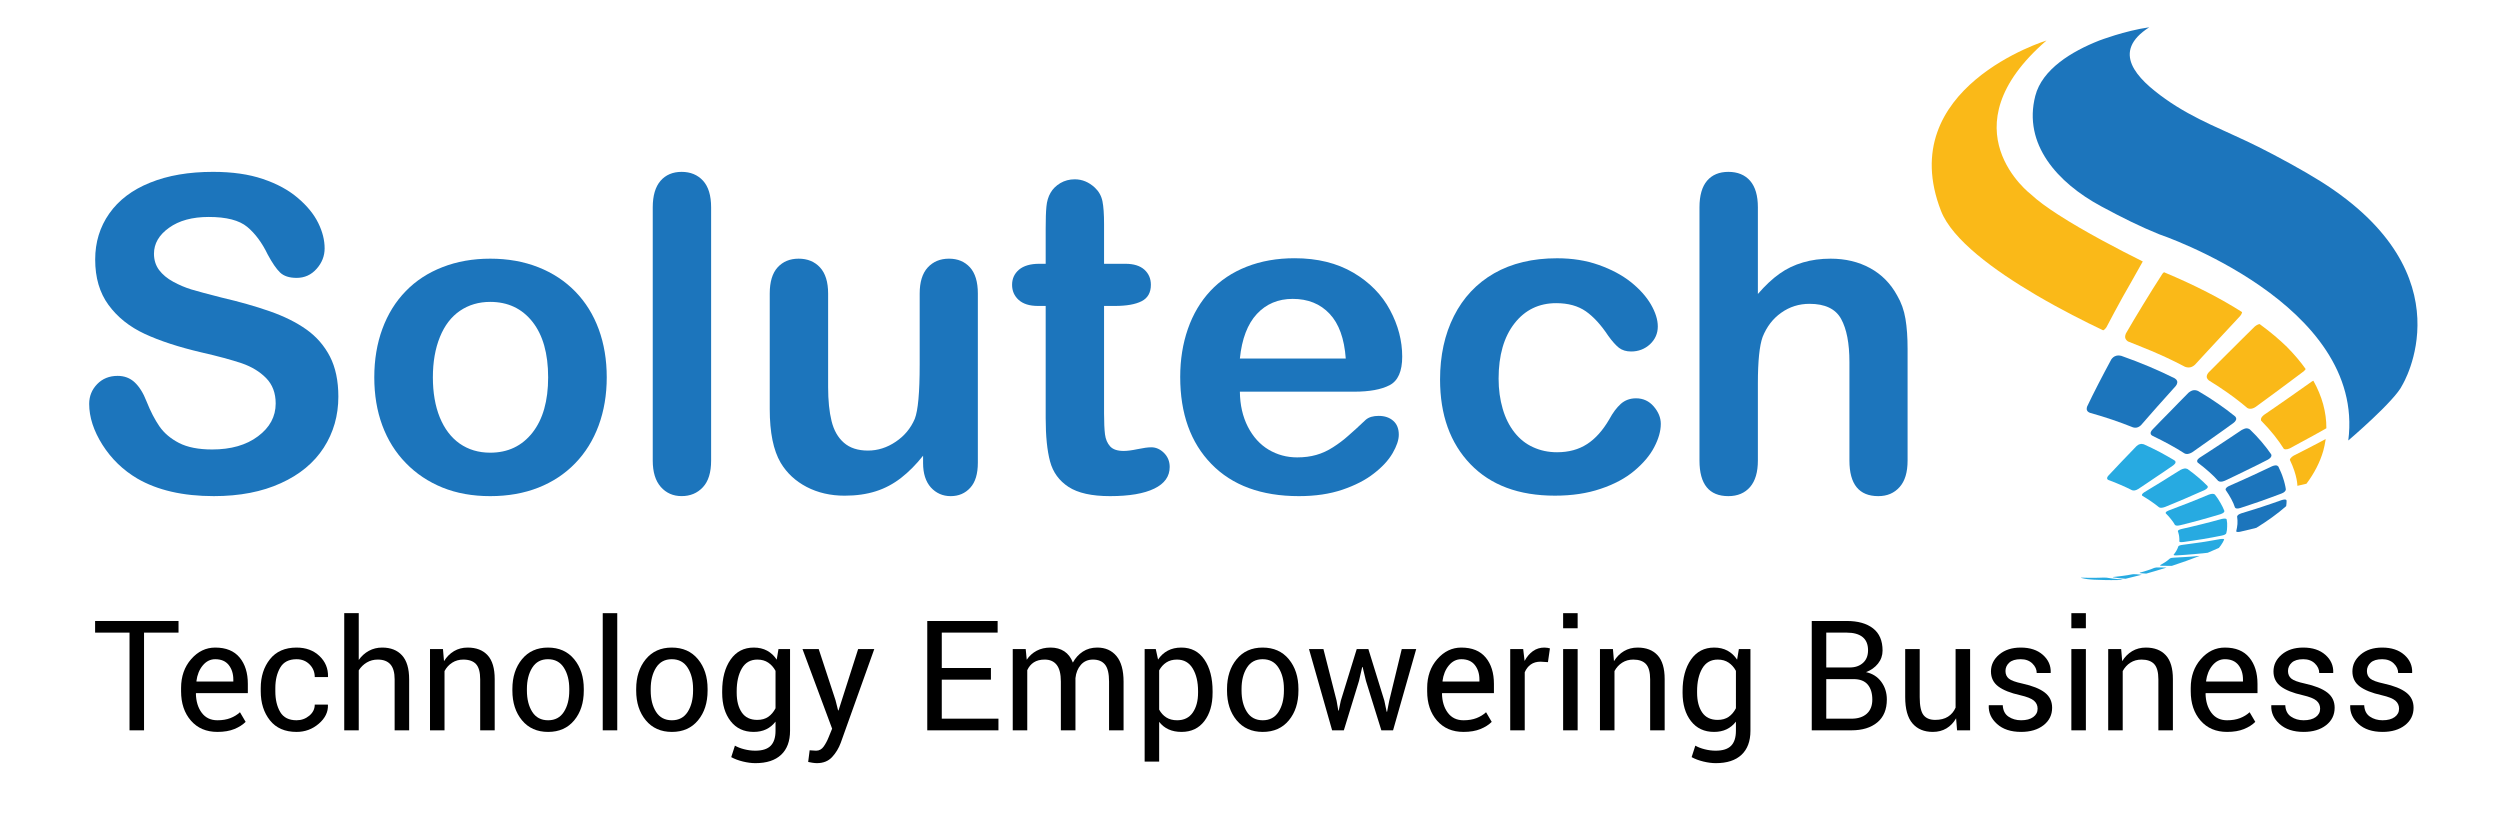 <?xml version="1.0" encoding="utf-8"?>
<!-- Generator: Adobe Illustrator 16.0.0, SVG Export Plug-In . SVG Version: 6.00 Build 0)  -->
<!DOCTYPE svg PUBLIC "-//W3C//DTD SVG 1.1//EN" "http://www.w3.org/Graphics/SVG/1.1/DTD/svg11.dtd">
<svg version="1.1" id="Layer_1" xmlns="http://www.w3.org/2000/svg" xmlns:xlink="http://www.w3.org/1999/xlink" x="0px" y="0px"
	 width="1024px" height="338.889px" viewBox="0 0 1024 338.889" enable-background="new 0 0 1024 338.889" xml:space="preserve">
<path fill="#1C75BC" d="M935.167,195.863c-0.236-0.81-0.53-1.579-0.866-2.362c-0.31-0.783-0.671-1.58-1.077-2.39l-0.434-0.352
	c-0.166-0.083-0.364-0.14-0.587-0.14c-0.209,0-0.447,0.015-0.727,0.099c-0.253,0.041-0.56,0.14-0.896,0.294
	c-1.468,0.699-2.964,1.411-4.46,2.098c-1.495,0.697-2.964,1.396-4.432,2.068c-1.453,0.671-2.907,1.328-4.363,1.971
	c-1.467,0.643-2.907,1.301-4.333,1.917c-0.253,0.124-0.477,0.266-0.685,0.391l-0.434,0.391l-0.237,0.378l-0.028,0.391l0.014,0.029
	l0.028,0.028v0.042l0.028,0.042c0.419,0.601,0.837,1.217,1.188,1.804c0.377,0.601,0.739,1.215,1.049,1.815
	c0.307,0.575,0.587,1.176,0.866,1.764c0.251,0.601,0.476,1.188,0.67,1.761l0.308,0.266l0.446,0.127c0.184,0.013,0.38,0,0.617-0.028
	c0.224-0.029,0.476-0.099,0.798-0.182c1.396-0.448,2.78-0.908,4.18-1.385c1.412-0.476,2.824-0.964,4.237-1.44
	c1.383-0.489,2.808-1.007,4.208-1.524c1.425-0.502,2.837-1.034,4.249-1.578c0.28-0.099,0.546-0.253,0.783-0.364
	c0.21-0.141,0.405-0.28,0.559-0.434l0.336-0.461l0.111-0.476c-0.111-0.755-0.252-1.511-0.447-2.25
	C935.672,197.386,935.419,196.631,935.167,195.863"/>
<path fill="#1C75BC" d="M909.399,181.979c-1.438,0.952-2.866,1.889-4.263,2.799c-1.399,0.921-2.797,1.815-4.167,2.696l-0.518,0.435
	l-0.335,0.391l-0.169,0.421l0.028,0.349l0.042,0.111l0.057,0.125l0.083,0.112l0.084,0.099c0.839,0.614,1.636,1.229,2.377,1.859
	c0.756,0.63,1.482,1.244,2.194,1.873c0.687,0.615,1.329,1.245,2.001,1.859c0.587,0.615,1.2,1.23,1.76,1.872l0.505,0.253
	c0.194,0.043,0.405,0.07,0.616,0.07c0.223,0,0.46-0.042,0.726-0.099c0.278-0.068,0.56-0.152,0.866-0.292
	c1.453-0.672,2.854-1.371,4.32-2.056c1.469-0.67,2.909-1.386,4.377-2.126c1.467-0.698,2.964-1.454,4.446-2.18
	c1.48-0.754,2.991-1.511,4.5-2.279c0.252-0.14,0.476-0.295,0.645-0.434l0.474-0.46l0.252-0.421l0.086-0.461l-0.028-0.099
	l-0.028-0.112l-0.029-0.111l-0.028-0.097c-0.585-0.826-1.173-1.665-1.816-2.491c-0.644-0.837-1.342-1.69-2.041-2.528
	c-0.728-0.868-1.511-1.734-2.293-2.574c-0.838-0.866-1.679-1.719-2.572-2.585c-0.209-0.154-0.447-0.266-0.699-0.349
	c-0.253-0.085-0.503-0.114-0.783-0.1c-0.279,0.015-0.559,0.1-0.866,0.209c-0.307,0.099-0.63,0.252-0.98,0.447
	c-1.479,0.993-2.99,2-4.473,2.993C912.294,180.065,910.841,181.042,909.399,181.979"/>
<path fill="#1C75BC" d="M884.976,172.514c-1.188,1.202-2.349,2.406-3.495,3.608l-0.321,0.476l-0.21,0.418l-0.057,0.42l0.057,0.351
	l0.112,0.195l0.14,0.182l0.196,0.167l0.223,0.153c1.23,0.588,2.405,1.175,3.579,1.776c1.174,0.588,2.265,1.188,3.384,1.79
	c1.09,0.601,2.152,1.202,3.188,1.804c1.035,0.615,2.014,1.23,2.963,1.832c0.239,0.14,0.477,0.209,0.728,0.236
	c0.237,0.041,0.503,0.041,0.755,0c0.252-0.027,0.518-0.111,0.812-0.224c0.251-0.097,0.53-0.251,0.84-0.405
	c1.342-0.979,2.711-1.901,4.081-2.88c1.385-0.978,2.796-1.958,4.194-2.964c1.426-1.008,2.852-2.014,4.32-3.062
	c1.44-1.049,2.937-2.097,4.432-3.202l0.488-0.447l0.352-0.489l0.195-0.447l0.013-0.434l-0.068-0.209l-0.085-0.196l-0.138-0.225
	l-0.169-0.195c-1.09-0.866-2.208-1.761-3.355-2.613c-1.203-0.882-2.432-1.763-3.664-2.616c-1.285-0.88-2.572-1.748-3.928-2.613
	c-1.384-0.867-2.782-1.72-4.236-2.573c-0.336-0.141-0.671-0.252-1.007-0.293c-0.307-0.042-0.657-0.042-0.951,0.013
	c-0.336,0.072-0.643,0.169-0.979,0.363c-0.307,0.156-0.629,0.38-0.951,0.645c-1.326,1.343-2.655,2.698-3.969,4.026
	c-1.288,1.314-2.546,2.615-3.803,3.901C887.408,170.042,886.177,171.27,884.976,172.514"/>
<path fill="#1C75BC" d="M869.54,173.452c1.398,0.532,2.768,1.048,4.141,1.594c0.319,0.099,0.613,0.126,0.894,0.141
	c0.308,0.014,0.558-0.029,0.839-0.111c0.266-0.071,0.53-0.183,0.796-0.352c0.265-0.153,0.518-0.349,0.784-0.614
	c1.09-1.229,2.167-2.488,3.298-3.775c1.134-1.301,2.307-2.601,3.454-3.928c1.202-1.357,2.432-2.712,3.663-4.083
	c1.231-1.398,2.503-2.81,3.788-4.236c0.127-0.195,0.239-0.362,0.351-0.531l0.182-0.504l0.098-0.477l-0.056-0.432l-0.14-0.307
	l-0.195-0.322l-0.31-0.266l-0.363-0.294c-1.649-0.812-3.327-1.62-5.062-2.419c-1.761-0.811-3.537-1.594-5.354-2.363
	c-1.83-0.78-3.705-1.524-5.606-2.263c-1.929-0.728-3.872-1.469-5.844-2.153c-0.461-0.112-0.881-0.155-1.259-0.155
	c-0.405,0-0.754,0.072-1.09,0.21c-0.351,0.112-0.671,0.293-0.964,0.532c-0.267,0.224-0.56,0.531-0.799,0.88
	c-0.95,1.734-1.873,3.453-2.752,5.145c-0.882,1.664-1.748,3.301-2.56,4.909c-0.84,1.592-1.607,3.173-2.393,4.724
	c-0.738,1.524-1.495,3.035-2.194,4.517l-0.125,0.489l-0.042,0.406l0.026,0.405l0.141,0.349l0.169,0.279l0.278,0.253l0.338,0.225
	l0.418,0.18c1.553,0.435,3.104,0.895,4.627,1.357c1.524,0.476,3.021,0.949,4.489,1.454
	C866.689,172.417,868.114,172.934,869.54,173.452"/>
<path fill="#1C75BC" d="M936.593,205.063l-0.168-0.321l-0.376-0.142c-0.154-0.013-0.351-0.013-0.56,0.029
	c-0.239,0.013-0.518,0.098-0.799,0.169c-1.383,0.501-2.767,0.978-4.166,1.454c-1.37,0.488-2.738,0.936-4.137,1.396
	c-1.4,0.447-2.783,0.894-4.168,1.328c-1.369,0.434-2.753,0.84-4.137,1.272c-0.281,0.099-0.518,0.182-0.729,0.294l-0.559,0.322
	l-0.32,0.349l-0.154,0.336c0.069,0.545,0.139,1.076,0.154,1.594c0.013,0.518,0,1.021-0.016,1.511
	c-0.042,0.515-0.111,1.02-0.195,1.495c-0.083,0.489-0.167,0.95-0.294,1.396v0.029v0.028v0.014l0.127,0.194l0.32,0.085h0.489
	c0.169,0,0.393-0.043,0.629-0.085c1.288-0.307,2.588-0.585,3.873-0.907c0.952-0.225,1.875-0.477,2.824-0.713
	c4.502-2.797,8.64-5.746,12.164-8.85c0-0.1,0.027-0.182,0.057-0.266C936.537,206.432,936.593,205.748,936.593,205.063"/>
<path fill="#27AAE1" d="M893.029,215.129c1.384-0.336,2.739-0.685,4.109-1.035c1.342-0.363,2.713-0.74,4.084-1.091
	c1.368-0.377,2.738-0.754,4.108-1.159c1.399-0.42,2.768-0.825,4.141-1.217c0.292-0.112,0.544-0.209,0.754-0.309l0.503-0.307
	l0.309-0.363l0.083-0.349c-0.224-0.547-0.476-1.092-0.728-1.651c-0.278-0.56-0.56-1.118-0.895-1.665
	c-0.322-0.558-0.656-1.132-1.035-1.703c-0.39-0.56-0.782-1.119-1.23-1.706l-0.418-0.225l-0.56-0.085
	c-0.224,0.016-0.434,0.043-0.699,0.085c-0.25,0.056-0.546,0.154-0.839,0.252c-1.398,0.574-2.797,1.146-4.166,1.72
	c-1.384,0.544-2.74,1.104-4.111,1.649c-1.371,0.532-2.713,1.048-4.081,1.565c-1.344,0.505-2.671,1.006-3.986,1.523
	c-0.265,0.1-0.476,0.211-0.655,0.31l-0.435,0.279l-0.208,0.294l0.013,0.265v0.015l0.013,0.015v0.027
	c0.422,0.406,0.797,0.797,1.147,1.202c0.336,0.391,0.699,0.796,1.007,1.202c0.322,0.393,0.613,0.796,0.881,1.175
	c0.266,0.418,0.518,0.812,0.755,1.217l0.32,0.139l0.449,0.112c0.167,0,0.362-0.015,0.614-0.042
	C892.483,215.255,892.749,215.169,893.029,215.129"/>
<path fill="#27AAE1" d="M894.79,204.322c1.355-0.588,2.713-1.188,4.081-1.789c1.386-0.601,2.742-1.203,4.141-1.817
	c0.236-0.125,0.447-0.266,0.643-0.378l0.393-0.363l0.25-0.364v-0.336l-0.026-0.042l-0.029-0.057l-0.027-0.055l-0.029-0.055
	c-0.56-0.575-1.147-1.147-1.761-1.735c-0.644-0.574-1.285-1.159-1.956-1.734c-0.673-0.572-1.386-1.159-2.127-1.747
	c-0.754-0.558-1.509-1.16-2.32-1.732c-0.195-0.084-0.393-0.153-0.616-0.196c-0.224-0.057-0.447-0.057-0.699-0.015
	c-0.224,0.029-0.474,0.1-0.754,0.196c-0.251,0.069-0.531,0.21-0.824,0.363c-1.301,0.826-2.588,1.636-3.873,2.406
	c-1.259,0.824-2.518,1.594-3.762,2.361c-1.242,0.77-2.459,1.511-3.677,2.238c-1.201,0.727-2.403,1.468-3.565,2.18l-0.461,0.364
	l-0.335,0.335l-0.112,0.309l0.027,0.265l0.027,0.044l0.058,0.055l0.055,0.055l0.057,0.041c0.643,0.393,1.285,0.785,1.901,1.163
	c0.588,0.405,1.189,0.768,1.762,1.173c0.559,0.393,1.104,0.783,1.636,1.175c0.545,0.391,1.021,0.77,1.523,1.189l0.435,0.138
	l0.56,0.029c0.182-0.029,0.405-0.042,0.657-0.112c0.25-0.055,0.502-0.125,0.782-0.237c1.313-0.531,2.643-1.063,3.956-1.636
	C892.106,205.454,893.448,204.894,894.79,204.322"/>
<path fill="#27AAE1" d="M882.794,195.612c1.203-0.812,2.434-1.623,3.664-2.46c1.259-0.84,2.488-1.706,3.747-2.574l0.447-0.419
	l0.32-0.377l0.128-0.377l-0.042-0.352l-0.044-0.097l-0.083-0.14l-0.112-0.084l-0.111-0.127c-0.937-0.572-1.874-1.132-2.88-1.69
	c-0.978-0.56-2.013-1.134-3.048-1.691c-1.063-0.546-2.125-1.105-3.245-1.638c-1.118-0.53-2.263-1.09-3.439-1.607
	c-0.265-0.083-0.53-0.125-0.782-0.14c-0.252-0.013-0.517,0.015-0.768,0.085c-0.267,0.055-0.504,0.169-0.77,0.308
	c-0.224,0.14-0.476,0.321-0.728,0.559c-1.035,1.077-2.07,2.14-3.062,3.202c-1.021,1.048-2,2.083-2.965,3.076
	c-0.937,1.02-1.872,2.013-2.81,2.979c-0.895,0.948-1.788,1.916-2.671,2.837l-0.293,0.405l-0.141,0.336l-0.042,0.335l0.1,0.253
	l0.055,0.125l0.112,0.086l0.127,0.082l0.124,0.1c0.868,0.334,1.734,0.655,2.601,0.991c0.839,0.351,1.665,0.699,2.461,1.035
	c0.824,0.363,1.623,0.712,2.405,1.075c0.754,0.365,1.524,0.714,2.266,1.106l0.53,0.096l0.588-0.028
	c0.224-0.055,0.432-0.124,0.67-0.208c0.238-0.1,0.475-0.239,0.727-0.377c1.118-0.741,2.265-1.512,3.441-2.294
	C880.417,197.233,881.62,196.45,882.794,195.612"/>
<path fill="#27AAE1" d="M869.54,237.343c-0.167,0-0.349,0-0.503-0.013c-0.628-0.042-1.286-0.097-1.901-0.153
	c-0.644-0.041-1.258-0.125-1.901-0.21c-0.615-0.084-1.26-0.18-1.874-0.279l-0.447-0.069l-0.446-0.015l-0.448-0.027h-0.476
	c-0.699,0.027-1.397,0.055-2.125,0.069c-0.699,0.014-1.426,0.027-2.152,0.027c-0.714,0-1.426,0-2.154-0.014
	c-0.726-0.014-1.467-0.028-2.195-0.056h-0.236h-0.141l-0.097,0.015l-0.099,0.013l0.153,0.099c0.406,0.099,0.824,0.167,1.245,0.28
	c0.433,0.068,0.867,0.151,1.286,0.209c0.434,0.041,0.868,0.111,1.315,0.124c0.447,0.058,0.88,0.086,1.327,0.1
	c0.405,0.015,0.812,0.027,1.243,0.042c0.42,0.015,0.868,0.027,1.315,0.042c0.461,0.027,0.895,0.027,1.313,0.041
	c0.434,0,0.84,0.028,1.23,0.028c0.671,0.014,1.342,0.014,1.986,0.014c0.656,0,1.313-0.014,1.971-0.014
	c0.644-0.028,1.301-0.028,1.943-0.042"/>
<path fill="#27AAE1" d="M874.602,235.206l-0.503-0.015l-0.476,0.015l-0.405,0.057c-0.572,0.14-1.16,0.225-1.747,0.321
	c-0.602,0.111-1.202,0.194-1.832,0.265c-0.616,0.099-1.229,0.169-1.873,0.237c-0.645,0.085-1.3,0.141-1.972,0.226h-0.14
	l-0.111,0.028l-0.058,0.014l-0.069,0.042l0.069,0.04l0.042,0.015l0.099,0.027l0.168,0.029c0.643,0.112,1.327,0.208,1.999,0.294
	c0.657,0.069,1.328,0.138,2.027,0.194c0.279,0.016,0.56,0.042,0.866,0.058c2.208-0.518,4.418-1.076,6.585-1.638
	c-0.712-0.055-1.411-0.125-2.14-0.196L874.602,235.206z"/>
<path fill="#27AAE1" d="M884.305,232.423h-0.643l-0.531,0.027l-0.447,0.098l-0.379,0.086c-0.406,0.182-0.88,0.349-1.3,0.53
	c-0.461,0.169-0.95,0.321-1.426,0.476c-0.476,0.167-0.951,0.307-1.467,0.461c-0.491,0.126-1.022,0.28-1.524,0.418l-0.197,0.128
	l0.07,0.054l0.127,0.042l0.195,0.029l0.278,0.043c0.671,0.042,1.343,0.084,2.042,0.139c2.824-0.768,5.552-1.62,8.277-2.474
	c-0.028,0-0.028-0.015-0.057-0.015C886.317,232.451,885.311,232.451,884.305,232.423"/>
<path fill="#27AAE1" d="M894.258,228.202c-1.173,0.056-2.346,0.139-3.522,0.195c-0.238,0.014-0.476,0.029-0.67,0.057l-0.56,0.055
	l-0.419,0.112l-0.322,0.167c-0.266,0.238-0.572,0.476-0.854,0.714c-0.307,0.224-0.643,0.448-0.951,0.685
	c-0.336,0.224-0.685,0.435-1.062,0.658c-0.335,0.208-0.699,0.404-1.092,0.628l-0.055,0.015v0.041l-0.029,0.029l0.029,0.029
	l0.083,0.054l0.169,0.042l0.307,0.057l0.405,0.013c1.049,0.017,2.112,0.029,3.147,0.029c0.25,0,0.503-0.013,0.755-0.013
	c3.942-1.288,7.744-2.643,11.38-4.07c-1.077,0.099-2.169,0.195-3.271,0.28C896.579,228.061,895.42,228.145,894.258,228.202"/>
<path fill="#27AAE1" d="M910.393,222.245c0.197-0.376,0.421-0.797,0.615-1.202v-0.013V221v-0.013l-0.027-0.042l-0.099-0.14
	l-0.321-0.07h-0.434c-0.182,0.028-0.391,0.028-0.629,0.056c-1.26,0.238-2.518,0.475-3.831,0.672
	c-1.259,0.209-2.53,0.433-3.815,0.629c-1.288,0.18-2.56,0.362-3.847,0.531c-1.284,0.182-2.544,0.349-3.857,0.518
	c-0.279,0.013-0.518,0.055-0.714,0.111l-0.573,0.141l-0.363,0.166l-0.236,0.196c-0.1,0.309-0.239,0.601-0.349,0.894
	c-0.128,0.31-0.281,0.602-0.448,0.896c-0.169,0.28-0.338,0.56-0.532,0.839c-0.196,0.279-0.393,0.56-0.616,0.839v0.015v0.013v0.029
	v0.028l0.127,0.097l0.266,0.057l0.393,0.027h0.543c1.204-0.055,2.377-0.152,3.581-0.238c1.187-0.083,2.375-0.182,3.563-0.293
	c1.175-0.099,2.351-0.225,3.524-0.322c0.67-0.067,1.328-0.167,1.971-0.224c1.553-0.655,3.076-1.313,4.572-1.984
	c0.278-0.35,0.53-0.685,0.796-1.033C909.918,223.029,910.155,222.636,910.393,222.245"/>
<path fill="#27AAE1" d="M912.239,214.249c-0.029-0.488-0.099-0.993-0.198-1.511l-0.224-0.224l-0.405-0.111
	c-0.18,0-0.375,0-0.599,0.028c-0.224,0.013-0.49,0.055-0.785,0.125c-1.368,0.393-2.726,0.741-4.08,1.105
	c-1.371,0.349-2.742,0.712-4.097,1.048c-1.357,0.351-2.729,0.685-4.083,0.993c-1.342,0.32-2.7,0.614-4.068,0.937
	c-0.267,0.056-0.504,0.141-0.728,0.195l-0.505,0.238l-0.333,0.225l-0.085,0.249c0.111,0.38,0.266,0.741,0.321,1.119
	c0.097,0.364,0.183,0.699,0.211,1.076c0.055,0.364,0.084,0.7,0.084,1.035c0,0.336,0,0.671,0,0.994v0.025l-0.029,0.016v0.013
	l0.182,0.141l0.35,0.083h0.517c0.211,0,0.421-0.027,0.687-0.055c1.314-0.169,2.643-0.377,3.915-0.572
	c1.328-0.182,2.601-0.392,3.914-0.603c1.313-0.209,2.601-0.447,3.9-0.685c1.286-0.236,2.586-0.504,3.873-0.756
	c0.266-0.068,0.531-0.11,0.741-0.181l0.546-0.21l0.419-0.28l0.195-0.266c0.125-0.447,0.21-0.896,0.28-1.327
	c0.055-0.476,0.084-0.936,0.084-1.412C912.266,215.199,912.266,214.751,912.239,214.249"/>
<path fill-rule="evenodd" clip-rule="evenodd" fill="#1C75BC" d="M880.333,11.173c-15.756,10.067-5.34,20.902,6.627,29.375
	c12.234,8.654,24.468,12.819,38.142,19.643c7.563,3.776,18.341,9.633,25.389,14.064c61.097,38.364,33.484,83.495,33.484,83.495
	c-2.907,6.334-22.118,22.677-22.118,22.677c7.229-56.063-77.44-84.46-77.44-84.46c-7.844-3.173-15.154-6.809-23.838-11.491
	c-17.868-9.648-32.002-25.404-26.928-45.188c2.811-10.946,14.962-18.259,26.216-22.691
	C859.866,16.599,870.269,12.601,880.333,11.173"/>
<path fill="#FAB918" d="M842.95,87.874c-4.476-2.894-8.361-5.704-10.991-8.192c0,0-35.65-26.829,6.291-63.096
	c0,0-62.886,19.308-43.2,69.834c4.613,11.828,21.893,24.398,38.84,34.364c10.262,6.028,20.41,11.13,27.569,14.514
	c0.169-0.085,0.336-0.154,0.476-0.281c0.308-0.279,0.602-0.601,0.866-0.991c1.008-1.987,2.083-4,3.189-6.013
	c1.09-2.07,2.236-4.153,3.41-6.263c1.203-2.153,2.434-4.335,3.705-6.517c0.908-1.608,2.979-5.298,4.572-8.136
	C868.409,102.485,853.881,94.948,842.95,87.874"/>
<path fill="#FAB918" d="M952.504,180.47c0.028-0.224,0.042-0.434,0.083-0.629c-1.271,0.684-2.572,1.355-3.831,2.025
	c-1.565,0.825-3.131,1.623-4.669,2.421c-1.538,0.81-3.076,1.58-4.613,2.348c-0.252,0.155-0.504,0.322-0.687,0.475l-0.502,0.492
	l-0.293,0.474l-0.058,0.294c3.134,6.502,3.076,10.626,3.076,10.626l3.719-0.866c3.189-4.266,5.522-8.768,6.88-13.451
	c0-0.057,0.028-0.099,0.028-0.14C952.028,183.183,952.279,181.827,952.504,180.47"/>
<path fill="#FAB918" d="M936.215,184.049c0.21,0,0.463-0.016,0.77-0.083c0.279-0.084,0.602-0.198,0.924-0.323
	c1.537-0.837,3.103-1.677,4.641-2.53c1.594-0.839,3.175-1.705,4.754-2.571c1.58-0.883,3.188-1.776,4.782-2.671
	c0.236-0.167,0.53-0.308,0.796-0.462c0.028-6.612-1.776-13.128-5.327-19.46c-0.194,0.083-0.376,0.138-0.559,0.265
	c-1.719,1.215-3.396,2.432-5.118,3.607c-1.649,1.174-3.285,2.349-4.947,3.48c-1.622,1.146-3.272,2.265-4.865,3.384
	c-1.623,1.118-3.218,2.194-4.783,3.284c-0.224,0.169-0.405,0.351-0.572,0.532l-0.379,0.477l-0.209,0.488l-0.027,0.474v0.183
	l0.069,0.183c4.109,4.153,7.103,8.04,9.256,11.492l0.167,0.112C935.755,183.993,935.949,184.049,936.215,184.049"/>
<path fill="#FAB918" d="M921.927,167.425c0.293-0.026,0.616-0.083,0.937-0.208c0.309-0.113,0.645-0.28,1.006-0.518
	c1.566-1.146,3.16-2.307,4.755-3.482c1.623-1.188,3.243-2.39,4.879-3.594c1.651-1.229,3.313-2.474,4.992-3.719
	c1.677-1.257,3.382-2.516,5.104-3.815c0.208-0.183,0.405-0.378,0.544-0.56c0.099-0.112,0.195-0.239,0.252-0.377
	c-2.153-3.062-4.726-6.068-7.634-9.018c-3.131-3.076-6.879-6.223-11.212-9.396c-0.28,0.055-0.574,0.112-0.839,0.252
	c-0.393,0.182-0.783,0.432-1.174,0.767c-1.68,1.665-3.345,3.287-4.993,4.923c-1.607,1.607-3.229,3.201-4.795,4.78
	c-1.565,1.553-3.104,3.09-4.641,4.614c-1.498,1.511-2.992,2.991-4.447,4.46c-0.166,0.196-0.307,0.378-0.419,0.56
	c-0.099,0.196-0.182,0.349-0.252,0.53l-0.111,0.49l0.027,0.476l0.125,0.309l0.154,0.308l0.252,0.294l0.308,0.307
	c0.645,0.393,1.259,0.783,1.888,1.201c0.77,0.491,1.552,0.966,2.293,1.454c0.027,0.042,0.098,0.057,0.142,0.112
	c0.067,0.044,0.125,0.085,0.18,0.127c4.306,2.824,8.038,5.661,11.269,8.416c0.196,0.099,0.363,0.182,0.56,0.236
	C921.341,167.425,921.633,167.44,921.927,167.425"/>
<path fill="#FAB918" d="M884.136,145.001c1.903,0.822,3.747,1.69,5.537,2.557c1.791,0.866,3.552,1.748,5.256,2.656
	c0.364,0.155,0.757,0.238,1.12,0.28c0.362,0.042,0.727,0.015,1.063-0.042c0.363-0.083,0.699-0.194,1.021-0.39
	c0.349-0.183,0.672-0.435,0.991-0.743c1.428-1.538,2.882-3.117,4.336-4.711c1.495-1.594,2.99-3.216,4.53-4.879
	c1.509-1.651,3.074-3.341,4.669-5.02c1.622-1.734,3.242-3.467,4.865-5.229c0.195-0.195,0.322-0.419,0.447-0.601
	c0.125-0.224,0.195-0.406,0.279-0.602c0.057-0.153,0.085-0.307,0.111-0.447c-8.556-5.451-19.042-10.918-31.974-16.33
	c-0.211,0.182-0.435,0.335-0.614,0.574c-1.414,2.167-2.783,4.318-4.111,6.458c-1.329,2.112-2.601,4.195-3.845,6.236
	c-1.258,2.026-2.462,4.054-3.636,6.011c-1.175,1.945-2.293,3.888-3.397,5.789c-0.084,0.195-0.152,0.377-0.209,0.587
	c-0.058,0.182-0.084,0.364-0.112,0.531v0.489l0.112,0.462l0.236,0.432l0.351,0.406l0.448,0.364c2.25,0.88,4.416,1.748,6.543,2.627
	c0.026,0.029,0.084,0.042,0.141,0.07C880.278,143.322,882.234,144.133,884.136,145.001"/>
<path fill="#1C75BC" d="M125.486,134.948c-4.117-2.921-9.115-5.396-14.988-7.451c-5.865-2.055-12.423-3.901-19.657-5.592
	c-5.781-1.483-9.934-2.573-12.45-3.342c-2.496-0.77-4.985-1.818-7.445-3.16c-2.454-1.329-4.369-2.936-5.789-4.809
	c-1.384-1.875-2.089-4.098-2.089-6.668c0-4.125,2.047-7.69,6.172-10.626c4.125-2.965,9.534-4.432,16.26-4.432
	c7.235,0,12.499,1.355,15.763,4.068c3.265,2.712,6.075,6.502,8.403,11.339c1.825,3.396,3.495,5.831,5.04,7.339
	c1.552,1.482,3.81,2.21,6.801,2.21c3.25,0,5.998-1.246,8.179-3.719c2.203-2.476,3.28-5.272,3.28-8.361
	c0-3.37-0.861-6.851-2.622-10.416c-1.748-3.565-4.523-6.978-8.319-10.206c-3.795-3.258-8.563-5.859-14.317-7.789
	c-5.766-1.971-12.567-2.936-20.46-2.936c-9.878,0-18.455,1.456-25.753,4.418c-7.319,2.937-12.884,7.16-16.736,12.653
	c-3.852,5.482-5.773,11.758-5.773,18.848c0,7.409,1.803,13.602,5.459,18.593c3.649,4.993,8.592,8.949,14.813,11.843
	c6.229,2.893,13.945,5.41,23.18,7.578c6.885,1.566,12.387,3.075,16.505,4.445c4.125,1.413,7.479,3.467,10.065,6.097
	c2.608,2.671,3.909,6.138,3.909,10.4c0,5.368-2.419,9.844-7.243,13.436c-4.793,3.609-11.079,5.398-18.783,5.398
	c-5.599,0-10.122-0.895-13.582-2.67c-3.439-1.792-6.117-4.055-8.018-6.81c-1.881-2.728-3.655-6.151-5.286-10.249
	c-1.334-3.453-2.978-6.026-4.864-7.786c-1.908-1.764-4.215-2.63-6.977-2.63c-3.376,0-6.187,1.134-8.361,3.37
	c-2.188,2.266-3.277,4.964-3.277,8.097c0,5.438,1.817,11.03,5.452,16.791c3.67,5.758,8.41,10.345,14.261,13.798
	c8.235,4.781,18.685,7.199,31.353,7.199c10.583,0,19.719-1.774,27.43-5.298c7.719-3.481,13.561-8.332,17.567-14.512
	c3.998-6.194,5.998-13.185,5.998-20.944c0-6.501-1.16-11.968-3.46-16.441C132.82,141.574,129.611,137.871,125.486,134.948"/>
<path fill="#1C75BC" d="M235.657,119.442c-4.208-4.333-9.261-7.646-15.157-9.981c-5.914-2.335-12.469-3.509-19.711-3.509
	c-7.118,0-13.646,1.16-19.545,3.467c-5.9,2.293-10.928,5.565-15.065,9.857c-4.146,4.25-7.327,9.381-9.55,15.407
	c-2.216,6.013-3.321,12.64-3.321,19.88c0,7.188,1.092,13.759,3.28,19.672c2.195,5.93,5.396,11.074,9.641,15.422
	c4.221,4.362,9.234,7.689,15.016,10.052c5.779,2.334,12.294,3.509,19.545,3.509c7.298,0,13.87-1.175,19.711-3.479
	c5.838-2.309,10.865-5.606,15.073-9.955c4.193-4.307,7.402-9.48,9.633-15.506c2.208-6.011,3.313-12.582,3.313-19.714
	c0-7.17-1.092-13.742-3.279-19.698C243.046,128.893,239.873,123.777,235.657,119.442 M218.096,177.212
	c-4.299,5.466-10.065,8.208-17.308,8.208c-4.79,0-8.949-1.26-12.486-3.719c-3.537-2.49-6.242-6.068-8.164-10.738
	c-1.888-4.669-2.832-10.136-2.832-16.401c0-6.289,0.958-11.799,2.887-16.538c1.922-4.753,4.67-8.304,8.234-10.738
	c3.565-2.418,7.69-3.634,12.361-3.634c7.243,0,13.009,2.713,17.308,8.151c4.278,5.423,6.424,13.001,6.424,22.759
	C224.521,164.211,222.375,171.76,218.096,177.212"/>
<path fill="#1C75BC" d="M279.193,70.397c-3.613,0-6.501,1.217-8.632,3.651c-2.12,2.46-3.196,6.08-3.196,10.876v103.738
	c0,4.684,1.092,8.263,3.292,10.78c2.189,2.489,5.04,3.761,8.536,3.761c3.565,0,6.465-1.229,8.717-3.648
	c2.258-2.419,3.363-6.04,3.363-10.893V84.925c0-4.853-1.105-8.486-3.308-10.905C285.737,71.601,282.813,70.397,279.193,70.397"/>
<path fill="#1C75BC" d="M388.705,105.952c-3.563,0-6.458,1.188-8.681,3.579c-2.216,2.405-3.321,5.969-3.321,10.71v29.08
	c0,11.45-0.671,18.859-2.013,22.246c-1.649,3.857-4.242,6.988-7.808,9.378c-3.565,2.406-7.354,3.609-11.38,3.609
	c-4.153,0-7.43-1.092-9.849-3.217c-2.432-2.125-4.111-5.074-5.041-8.862c-0.931-3.748-1.412-8.403-1.412-13.954v-38.28
	c0-4.741-1.105-8.305-3.327-10.71c-2.218-2.39-5.139-3.579-8.761-3.579c-3.55,0-6.422,1.188-8.591,3.55
	c-2.161,2.377-3.235,5.956-3.235,10.738v47.367c0,9.535,1.488,16.833,4.466,21.922c2.51,4.211,6.06,7.523,10.639,9.914
	c4.593,2.39,9.781,3.592,15.563,3.592c4.781,0,9.051-0.614,12.799-1.815c3.727-1.176,7.172-3.021,10.338-5.481
	c3.132-2.433,6.153-5.48,9.004-9.075v3.035c0,4.25,1.077,7.592,3.196,9.969c2.146,2.333,4.837,3.55,8.102,3.55
	c3.279,0,5.956-1.146,8.031-3.438c2.076-2.266,3.105-5.678,3.105-10.25V120.24c0-4.783-1.084-8.361-3.237-10.738
	C395.116,107.14,392.286,105.952,388.705,105.952"/>
<path fill="#1C75BC" d="M471.578,183.211c-1.334,0-3.207,0.25-5.613,0.755c-2.39,0.503-4.286,0.74-5.696,0.74
	c-2.566,0-4.413-0.615-5.558-1.874c-1.133-1.259-1.846-2.893-2.104-4.921c-0.246-2-0.385-4.895-0.385-8.627v-43.97h4.466
	c4.741,0,8.361-0.642,10.905-1.93c2.539-1.285,3.81-3.537,3.81-6.736c0-2.518-0.887-4.572-2.663-6.195
	c-1.789-1.594-4.369-2.405-7.758-2.405h-8.759V91.76c0-4.04-0.218-7.143-0.658-9.325c-0.448-2.195-1.475-4.042-3.11-5.579
	c-2.46-2.278-5.207-3.412-8.236-3.412c-2.159,0-4.117,0.518-5.878,1.539c-1.748,1.035-3.097,2.349-4.026,3.969
	c-0.931,1.581-1.504,3.482-1.699,5.664c-0.218,2.208-0.302,5.215-0.302,9.072v14.359h-2.634c-3.621,0-6.377,0.811-8.291,2.405
	c-1.888,1.623-2.838,3.677-2.838,6.195c0,2.515,0.9,4.557,2.705,6.206c1.824,1.635,4.452,2.46,7.893,2.46h3.165v45.901
	c0,7.438,0.601,13.364,1.79,17.783c1.189,4.46,3.735,7.927,7.571,10.444c3.852,2.502,9.508,3.773,16.995,3.773
	c7.883,0,13.932-1.034,18.14-3.089c4.193-2.042,6.297-4.991,6.297-8.851c0-2.278-0.775-4.167-2.307-5.732
	C475.242,184.007,473.508,183.211,471.578,183.211"/>
<path fill="#1C75BC" d="M569.173,157.779c3.44-1.776,5.173-5.689,5.173-11.701c0-6.489-1.648-12.863-5.004-19.099
	c-3.329-6.236-8.333-11.353-15.017-15.295c-6.711-3.93-14.694-5.914-24.055-5.914c-7.186,0-13.716,1.146-19.63,3.467
	c-5.885,2.307-10.848,5.62-14.876,9.94c-4.034,4.335-7.101,9.508-9.205,15.547c-2.104,6.054-3.146,12.598-3.146,19.685
	c0,15.004,4.25,26.887,12.785,35.653c8.515,8.752,20.468,13.154,35.833,13.154c6.712,0,12.647-0.879,17.847-2.643
	c5.146-1.76,9.438-3.942,12.849-6.626c3.427-2.643,5.998-5.425,7.676-8.318c1.677-2.895,2.543-5.411,2.543-7.578
	c0-2.434-0.754-4.362-2.277-5.689c-1.524-1.343-3.509-2.014-5.956-2.014c-2.278,0-4.041,0.518-5.27,1.566
	c-2.965,2.809-5.398,5.032-7.271,6.64c-1.859,1.664-3.914,3.201-6.123,4.614c-2.223,1.44-4.496,2.488-6.872,3.159
	c-2.377,0.687-4.997,1.021-7.851,1.021c-4.265,0-8.158-1.063-11.695-3.159c-3.536-2.112-6.368-5.243-8.501-9.368
	c-2.117-4.152-3.222-8.947-3.277-14.387h46.78C560.869,160.435,565.719,159.569,569.173,157.779 M507.853,146.859
	c0.811-8.052,3.144-14.148,6.955-18.257c3.825-4.112,8.717-6.179,14.673-6.179c6.257,0,11.298,2.026,15.113,6.096
	c3.83,4.04,6.041,10.177,6.627,18.341H507.853z"/>
<path fill="#1C75BC" d="M670.115,163.147c-2.46,0-4.544,0.783-6.236,2.281c-1.704,1.536-3.271,3.634-4.724,6.332
	c-2.642,4.529-5.664,7.928-9.089,10.136c-3.41,2.21-7.493,3.342-12.304,3.342c-3.579,0-6.821-0.699-9.8-2.069
	c-2.991-1.342-5.508-3.369-7.62-6.04c-2.097-2.655-3.719-5.858-4.822-9.619c-1.105-3.788-1.693-7.912-1.693-12.4
	c0-9.577,2.183-17.127,6.516-22.663c4.307-5.509,10.012-8.276,17.071-8.276c4.907,0,8.949,1.119,12.15,3.34
	c3.16,2.223,6.206,5.55,9.144,9.984c1.621,2.265,3.117,3.927,4.417,4.962c1.328,1.006,2.978,1.511,4.978,1.511
	c3.02,0,5.606-1.009,7.744-2.965c2.112-2,3.189-4.418,3.189-7.285c0-2.796-0.965-5.815-2.841-9.059
	c-1.914-3.259-4.654-6.306-8.246-9.172c-3.595-2.838-7.984-5.173-13.142-6.991c-5.159-1.831-10.836-2.713-17.045-2.713
	c-9.981,0-18.565,2.057-25.753,6.153c-7.187,4.125-12.666,9.969-16.469,17.504c-3.802,7.521-5.689,16.189-5.689,26.004
	c0,14.499,4.138,26.033,12.441,34.673c8.291,8.598,19.813,12.905,34.604,12.905c6.936,0,13.198-0.923,18.735-2.812
	c5.563-1.857,10.15-4.32,13.813-7.396c3.636-3.061,6.377-6.276,8.138-9.688c1.775-3.383,2.684-6.556,2.684-9.534
	c0-2.501-0.979-4.878-2.894-7.115C675.457,164.266,673.022,163.147,670.115,163.147"/>
<path fill="#1C75BC" d="M780.48,130.614c-0.586-3.552-1.732-6.726-3.41-9.591c-2.684-4.908-6.39-8.655-11.086-11.214
	c-4.713-2.57-10.096-3.857-16.161-3.857c-4.042,0-7.818,0.502-11.298,1.537c-3.511,1.022-6.727,2.546-9.592,4.601
	c-2.907,2.042-5.857,4.809-8.905,8.32V84.925c0-4.796-1.063-8.417-3.188-10.876c-2.138-2.434-5.117-3.651-8.892-3.651
	c-3.748,0-6.655,1.204-8.726,3.622c-2.068,2.419-3.116,6.053-3.116,10.905v103.738c0,9.69,3.957,14.554,11.842,14.554
	c3.774,0,6.754-1.271,8.892-3.745c2.125-2.476,3.188-6.096,3.188-10.809v-31.625c0-9.115,0.656-15.463,1.942-19.026
	c1.678-4.195,4.222-7.522,7.649-9.927c3.41-2.419,7.256-3.636,11.548-3.636c6.346,0,10.667,2.041,12.946,6.166
	c2.277,4.125,3.411,10.01,3.411,17.644v40.405c0,9.69,3.943,14.554,11.826,14.554c3.637,0,6.516-1.229,8.711-3.703
	c2.21-2.447,3.287-6.055,3.287-10.851v-45.814C781.35,138.234,781.068,134.151,780.48,130.614"/>
<g>
	<path d="M73.123,259.122H58.998v40.021h-5.946v-40.021H38.956v-4.768h34.167V259.122z"/>
	<path d="M89.05,299.79c-4.547,0-8.164-1.543-10.851-4.63s-4.029-7.091-4.029-12.013v-1.354c0-4.737,1.383-8.68,4.15-11.828
		c2.767-3.147,6.042-4.722,9.825-4.722c4.407,0,7.737,1.354,9.991,4.061c2.253,2.707,3.38,6.316,3.38,10.828v3.784H80.328
		l-0.091,0.153c0.061,3.19,0.855,5.813,2.385,7.868c1.529,2.056,3.672,3.083,6.429,3.083c2.012,0,3.778-0.292,5.297-0.877
		c1.519-0.584,2.832-1.389,3.939-2.415l2.324,3.942c-1.167,1.177-2.707,2.156-4.618,2.941
		C94.081,299.397,91.767,299.79,89.05,299.79z M88.145,270.012c-1.992,0-3.693,0.854-5.101,2.56
		c-1.409,1.707-2.274,3.848-2.596,6.423l0.061,0.153H95.57v-0.797c0-2.371-0.624-4.354-1.871-5.948
		C92.451,270.809,90.6,270.012,88.145,270.012z"/>
	<path d="M121.467,295.021c1.972,0,3.708-0.62,5.207-1.861c1.499-1.24,2.249-2.763,2.249-4.567h5.343l0.06,0.184
		c0.101,2.872-1.152,5.425-3.758,7.66s-5.639,3.354-9.1,3.354c-4.749,0-8.381-1.579-10.896-4.738
		c-2.516-3.157-3.773-7.126-3.773-11.904v-1.292c0-4.737,1.263-8.69,3.788-11.858c2.525-3.169,6.152-4.753,10.881-4.753
		c3.823,0,6.947,1.148,9.372,3.445c2.424,2.297,3.596,5.117,3.516,8.46l-0.061,0.184h-5.373c0-2.029-0.705-3.757-2.113-5.183
		c-1.409-1.426-3.189-2.138-5.342-2.138c-3.119,0-5.348,1.142-6.686,3.425c-1.338,2.284-2.007,5.085-2.007,8.403v1.29
		c0,3.4,0.664,6.232,1.992,8.496C116.095,293.889,118.328,295.021,121.467,295.021z"/>
	<path d="M146.942,270.319c1.127-1.6,2.51-2.845,4.15-3.737c1.64-0.892,3.456-1.338,5.448-1.338c3.481,0,6.192,1.066,8.134,3.199
		s2.913,5.414,2.913,9.844v20.856h-5.946v-20.918c0-2.748-0.579-4.778-1.735-6.091c-1.158-1.313-2.883-1.969-5.177-1.969
		c-1.65,0-3.144,0.396-4.482,1.185c-1.338,0.789-2.44,1.861-3.305,3.215v24.578h-5.946v-47.988h5.946V270.319z"/>
	<path d="M181.441,265.859l0.422,4.952c1.087-1.763,2.45-3.132,4.09-4.106c1.64-0.974,3.506-1.461,5.599-1.461
		c3.521,0,6.248,1.051,8.18,3.153s2.897,5.348,2.897,9.736v21.01h-5.946v-20.887c0-2.933-0.569-5.015-1.706-6.245
		c-1.137-1.23-2.873-1.846-5.207-1.846c-1.71,0-3.225,0.421-4.542,1.261c-1.318,0.842-2.37,1.99-3.154,3.445v24.271h-5.946v-33.284
		H181.441z"/>
	<path d="M209.874,282.194c0-4.922,1.308-8.978,3.924-12.167c2.616-3.188,6.167-4.783,10.655-4.783c4.527,0,8.104,1.59,10.73,4.769
		s3.939,7.239,3.939,12.182v0.676c0,4.964-1.309,9.024-3.924,12.182c-2.616,3.159-6.178,4.738-10.685,4.738s-8.074-1.585-10.7-4.753
		c-2.626-3.169-3.939-7.224-3.939-12.167V282.194z M215.82,282.854c0,3.523,0.729,6.433,2.188,8.726
		c1.459,2.295,3.627,3.441,6.504,3.441c2.837,0,4.99-1.146,6.459-3.441c1.468-2.293,2.203-5.202,2.203-8.726v-0.676
		c0-3.481-0.739-6.38-2.218-8.694s-3.647-3.472-6.504-3.472c-2.837,0-4.985,1.157-6.444,3.472s-2.188,5.213-2.188,8.694V282.854z"/>
	<path d="M252.825,299.143h-5.946v-47.988h5.946V299.143z"/>
	<path d="M260.582,282.194c0-4.922,1.308-8.978,3.924-12.167c2.616-3.188,6.167-4.783,10.655-4.783c4.527,0,8.104,1.59,10.73,4.769
		s3.939,7.239,3.939,12.182v0.676c0,4.964-1.309,9.024-3.924,12.182c-2.616,3.159-6.178,4.738-10.685,4.738s-8.074-1.585-10.7-4.753
		c-2.626-3.169-3.939-7.224-3.939-12.167V282.194z M266.528,282.854c0,3.523,0.729,6.433,2.188,8.726
		c1.459,2.295,3.627,3.441,6.504,3.441c2.837,0,4.99-1.146,6.459-3.441c1.468-2.293,2.203-5.202,2.203-8.726v-0.676
		c0-3.481-0.739-6.38-2.218-8.694s-3.647-3.472-6.504-3.472c-2.837,0-4.985,1.157-6.444,3.472s-2.188,5.213-2.188,8.694V282.854z"/>
	<path d="M295.805,283.116c0-5.352,1.147-9.669,3.441-12.95s5.463-4.922,9.508-4.922c2.072,0,3.894,0.426,5.463,1.276
		c1.569,0.852,2.877,2.076,3.924,3.676l0.724-4.337h4.739v33.469c0,4.266-1.218,7.541-3.652,9.828s-5.946,3.431-10.534,3.431
		c-1.569,0-3.265-0.221-5.086-0.662c-1.821-0.441-3.426-1.041-4.814-1.799l1.509-4.707c1.066,0.615,2.354,1.112,3.864,1.492
		c1.509,0.379,2.998,0.568,4.467,0.568c2.898,0,5.005-0.672,6.324-2.015c1.317-1.343,1.977-3.389,1.977-6.137v-3.753
		c-1.067,1.395-2.345,2.445-3.833,3.153c-1.489,0.707-3.199,1.062-5.131,1.062c-4.004,0-7.153-1.477-9.447-4.43
		s-3.441-6.819-3.441-11.598V283.116z M301.751,283.762c0,3.343,0.694,6.029,2.083,8.06c1.389,2.03,3.501,3.046,6.338,3.046
		c1.791,0,3.29-0.416,4.498-1.246c1.207-0.831,2.203-2.005,2.988-3.522V274.78c-0.765-1.415-1.761-2.538-2.988-3.368
		c-1.228-0.831-2.707-1.246-4.437-1.246c-2.837,0-4.96,1.21-6.369,3.63c-1.409,2.42-2.113,5.527-2.113,9.32V283.762z"/>
	<path d="M342.227,286.807l1.057,4.184h0.181l8.028-25.132h6.61L344.37,304.25c-0.825,2.235-2.007,4.184-3.546,5.845
		c-1.54,1.661-3.617,2.492-6.233,2.492c-0.483,0-1.097-0.058-1.841-0.17s-1.318-0.221-1.72-0.322l0.604-4.769
		c-0.121-0.021,0.236,0,1.072,0.062c0.834,0.062,1.363,0.092,1.584,0.092c1.268,0,2.304-0.574,3.109-1.723
		c0.805-1.148,1.479-2.42,2.022-3.814l1.418-3.476l-12.134-32.607h6.64L342.227,286.807z"/>
	<path d="M405.883,278.379h-20.132v15.996h23.211v4.768h-29.157v-44.789h28.825v4.768h-22.879v14.489h20.132V278.379z"/>
	<path d="M420.13,265.859l0.422,4.368c1.066-1.579,2.419-2.804,4.06-3.676s3.547-1.308,5.72-1.308c2.173,0,4.04,0.513,5.599,1.538
		c1.559,1.025,2.731,2.563,3.517,4.614c1.026-1.887,2.384-3.384,4.075-4.491c1.69-1.107,3.662-1.661,5.916-1.661
		c3.32,0,5.946,1.164,7.878,3.491c1.932,2.328,2.897,5.83,2.897,10.506v19.902h-5.946v-19.965c0-3.28-0.554-5.603-1.66-6.967
		c-1.107-1.364-2.757-2.046-4.95-2.046c-2.033,0-3.678,0.718-4.935,2.153s-1.997,3.251-2.218,5.445v0.246v21.133h-5.976v-19.965
		c0-3.116-0.569-5.398-1.706-6.844c-1.137-1.446-2.772-2.169-4.905-2.169c-1.811,0-3.3,0.38-4.467,1.138
		c-1.167,0.76-2.063,1.826-2.687,3.199v24.641h-5.946v-33.284H420.13z"/>
	<path d="M496.674,283.762c0,4.799-1.127,8.67-3.38,11.612c-2.254,2.943-5.363,4.415-9.327,4.415c-2.012,0-3.778-0.344-5.297-1.031
		c-1.52-0.687-2.812-1.717-3.878-3.092v16.273h-5.946v-46.081h4.558l0.936,4.307c1.066-1.6,2.395-2.819,3.984-3.661
		c1.589-0.84,3.441-1.261,5.554-1.261c4.045,0,7.188,1.636,9.433,4.906c2.243,3.271,3.365,7.594,3.365,12.966V283.762z
		 M490.728,283.1c0-3.769-0.729-6.866-2.188-9.294c-1.459-2.427-3.607-3.641-6.444-3.641c-1.71,0-3.169,0.395-4.376,1.183
		c-1.207,0.789-2.184,1.869-2.928,3.242v16.067c0.744,1.373,1.721,2.443,2.928,3.211c1.208,0.769,2.687,1.152,4.437,1.152
		c2.817,0,4.95-1.05,6.399-3.149s2.173-4.808,2.173-8.126V283.1z"/>
	<path d="M502.59,282.194c0-4.922,1.308-8.978,3.924-12.167c2.616-3.188,6.167-4.783,10.654-4.783c4.527,0,8.105,1.59,10.73,4.769
		c2.627,3.179,3.939,7.239,3.939,12.182v0.676c0,4.964-1.309,9.024-3.924,12.182c-2.615,3.159-6.178,4.738-10.686,4.738
		c-4.507,0-8.073-1.585-10.699-4.753c-2.626-3.169-3.939-7.224-3.939-12.167V282.194z M508.537,282.854
		c0,3.523,0.729,6.433,2.188,8.726c1.459,2.295,3.627,3.441,6.504,3.441c2.838,0,4.99-1.146,6.459-3.441
		c1.469-2.293,2.205-5.202,2.205-8.726v-0.676c0-3.481-0.74-6.38-2.219-8.694c-1.48-2.314-3.648-3.472-6.506-3.472
		c-2.836,0-4.984,1.157-6.443,3.472s-2.188,5.213-2.188,8.694V282.854z"/>
	<path d="M547.473,287.023l0.694,4.03h0.181l0.846-4.03l6.52-21.164h4.769l6.55,21.164l0.936,4.491h0.182l0.875-4.491l5.131-21.164
		h5.916l-9.478,33.284h-4.799l-6.309-20.271l-1.358-5.66l-0.181,0.03l-1.298,5.63l-6.218,20.271h-4.799l-9.478-33.284h5.916
		L547.473,287.023z"/>
	<path d="M599.448,299.79c-4.548,0-8.164-1.543-10.851-4.63s-4.029-7.091-4.029-12.013v-1.354c0-4.737,1.383-8.68,4.15-11.828
		c2.766-3.147,6.041-4.722,9.824-4.722c4.406,0,7.736,1.354,9.99,4.061s3.381,6.316,3.381,10.828v3.784h-21.188l-0.091,0.153
		c0.061,3.19,0.855,5.813,2.385,7.868c1.529,2.056,3.672,3.083,6.429,3.083c2.012,0,3.777-0.292,5.297-0.877
		c1.52-0.584,2.832-1.389,3.939-2.415l2.324,3.942c-1.167,1.177-2.707,2.156-4.618,2.941
		C604.479,299.397,602.165,299.79,599.448,299.79z M598.543,270.012c-1.992,0-3.692,0.854-5.101,2.56
		c-1.409,1.707-2.274,3.848-2.596,6.423l0.06,0.153h15.062v-0.797c0-2.371-0.624-4.354-1.871-5.948
		C602.849,270.809,600.998,270.012,598.543,270.012z"/>
	<path d="M634.038,271.211l-3.048-0.185c-1.569,0-2.894,0.38-3.97,1.138c-1.076,0.76-1.906,1.826-2.489,3.199v23.779h-5.946v-33.284
		h5.312l0.574,4.86c0.925-1.723,2.067-3.065,3.426-4.029s2.922-1.446,4.693-1.446c0.442,0,0.865,0.036,1.268,0.107
		c0.402,0.072,0.734,0.149,0.996,0.231L634.038,271.211z"/>
	<path d="M646.202,257.338h-5.946v-6.184h5.946V257.338z M646.202,299.143h-5.946v-33.284h5.946V299.143z"/>
	<path d="M660.659,265.859l0.423,4.952c1.087-1.763,2.45-3.132,4.09-4.106c1.64-0.974,3.506-1.461,5.599-1.461
		c3.521,0,6.248,1.051,8.18,3.153c1.933,2.103,2.898,5.348,2.898,9.736v21.01h-5.946v-20.887c0-2.933-0.569-5.015-1.706-6.245
		s-2.872-1.846-5.206-1.846c-1.711,0-3.225,0.421-4.543,1.261c-1.317,0.842-2.369,1.99-3.153,3.445v24.271h-5.946v-33.284H660.659z"
		/>
	<path d="M689.183,283.116c0-5.352,1.146-9.669,3.44-12.95s5.463-4.922,9.508-4.922c2.072,0,3.894,0.426,5.463,1.276
		c1.57,0.852,2.878,2.076,3.924,3.676l0.725-4.337h4.739v33.469c0,4.266-1.218,7.541-3.652,9.828
		c-2.436,2.287-5.946,3.431-10.534,3.431c-1.569,0-3.265-0.221-5.086-0.662s-3.426-1.041-4.814-1.799l1.51-4.707
		c1.066,0.615,2.354,1.112,3.863,1.492c1.509,0.379,2.998,0.568,4.467,0.568c2.897,0,5.006-0.672,6.323-2.015
		c1.318-1.343,1.978-3.389,1.978-6.137v-3.753c-1.067,1.395-2.345,2.445-3.833,3.153c-1.49,0.707-3.2,1.062-5.132,1.062
		c-4.004,0-7.153-1.477-9.447-4.43s-3.44-6.819-3.44-11.598V283.116z M695.129,283.762c0,3.343,0.693,6.029,2.082,8.06
		s3.501,3.046,6.339,3.046c1.79,0,3.29-0.416,4.497-1.246c1.207-0.831,2.203-2.005,2.988-3.522V274.78
		c-0.766-1.415-1.761-2.538-2.988-3.368c-1.228-0.831-2.707-1.246-4.437-1.246c-2.838,0-4.961,1.21-6.369,3.63
		s-2.112,5.527-2.112,9.32V283.762z"/>
	<path d="M742.093,299.143v-44.789h14.337c4.588,0,8.18,1.011,10.775,3.03s3.894,5.05,3.894,9.09c0,1.989-0.623,3.769-1.871,5.337
		c-1.248,1.569-2.888,2.733-4.92,3.492c2.656,0.574,4.744,1.896,6.264,3.968c1.519,2.071,2.278,4.481,2.278,7.229
		c0,4.102-1.303,7.233-3.908,9.397c-2.606,2.164-6.143,3.245-10.609,3.245H742.093z M748.039,273.395h9.629
		c2.213,0,4.014-0.619,5.402-1.86s2.083-2.969,2.083-5.184c0-2.42-0.75-4.229-2.249-5.43c-1.499-1.199-3.657-1.8-6.475-1.8h-8.391
		V273.395z M748.039,278.164v16.212h10.293c2.695,0,4.799-0.68,6.308-2.038c1.51-1.358,2.264-3.284,2.264-5.776
		c0-2.615-0.629-4.669-1.886-6.16c-1.258-1.491-3.195-2.237-5.811-2.237H748.039z"/>
	<path d="M801.222,294.221c-1.026,1.784-2.344,3.158-3.954,4.122c-1.609,0.964-3.471,1.446-5.584,1.446
		c-3.562,0-6.338-1.159-8.33-3.477s-2.988-5.927-2.988-10.828v-19.626h5.946v19.688c0,3.548,0.513,5.988,1.539,7.321
		s2.626,2,4.799,2c2.113,0,3.858-0.436,5.237-1.308c1.378-0.872,2.419-2.107,3.124-3.707v-23.994h5.946v33.284h-5.343
		L801.222,294.221z"/>
	<path d="M834.604,290.284c0-1.333-0.498-2.43-1.494-3.291s-2.883-1.61-5.659-2.246c-3.965-0.881-6.948-2.073-8.95-3.578
		s-3.003-3.558-3.003-6.158c0-2.702,1.127-5.006,3.381-6.91c2.253-1.904,5.191-2.856,8.813-2.856c3.803,0,6.826,0.995,9.069,2.983
		c2.244,1.99,3.315,4.41,3.215,7.26l-0.061,0.186h-5.674c0-1.456-0.6-2.764-1.796-3.923c-1.197-1.158-2.782-1.737-4.754-1.737
		c-2.113,0-3.683,0.472-4.709,1.414c-1.026,0.944-1.539,2.082-1.539,3.415c0,1.313,0.453,2.349,1.358,3.106
		c0.905,0.76,2.746,1.437,5.523,2.031c4.125,0.902,7.193,2.127,9.206,3.676c2.012,1.549,3.018,3.625,3.018,6.229
		c0,2.953-1.172,5.343-3.516,7.168c-2.345,1.825-5.408,2.738-9.191,2.738c-4.165,0-7.445-1.077-9.84-3.23s-3.531-4.665-3.41-7.537
		l0.061-0.184h5.674c0.101,2.143,0.886,3.709,2.354,4.698c1.469,0.99,3.189,1.484,5.161,1.484c2.113,0,3.768-0.436,4.966-1.308
		C834.005,292.842,834.604,291.699,834.604,290.284z"/>
	<path d="M854.374,257.338h-5.946v-6.184h5.946V257.338z M854.374,299.143h-5.946v-33.284h5.946V299.143z"/>
	<path d="M868.831,265.859l0.423,4.952c1.087-1.763,2.45-3.132,4.09-4.106c1.64-0.974,3.506-1.461,5.599-1.461
		c3.521,0,6.248,1.051,8.18,3.153c1.933,2.103,2.898,5.348,2.898,9.736v21.01h-5.946v-20.887c0-2.933-0.569-5.015-1.706-6.245
		s-2.872-1.846-5.206-1.846c-1.711,0-3.225,0.421-4.543,1.261c-1.317,0.842-2.369,1.99-3.153,3.445v24.271h-5.946v-33.284H868.831z"
		/>
	<path d="M912.204,299.79c-4.548,0-8.164-1.543-10.851-4.63s-4.029-7.091-4.029-12.013v-1.354c0-4.737,1.383-8.68,4.15-11.828
		c2.766-3.147,6.041-4.722,9.824-4.722c4.406,0,7.736,1.354,9.99,4.061s3.381,6.316,3.381,10.828v3.784h-21.188l-0.091,0.153
		c0.061,3.19,0.855,5.813,2.385,7.868c1.529,2.056,3.672,3.083,6.429,3.083c2.012,0,3.777-0.292,5.297-0.877
		c1.52-0.584,2.832-1.389,3.939-2.415l2.324,3.942c-1.167,1.177-2.707,2.156-4.618,2.941
		C917.234,299.397,914.921,299.79,912.204,299.79z M911.299,270.012c-1.992,0-3.692,0.854-5.101,2.56
		c-1.409,1.707-2.274,3.848-2.596,6.423l0.06,0.153h15.062v-0.797c0-2.371-0.624-4.354-1.871-5.948
		C915.604,270.809,913.754,270.012,911.299,270.012z"/>
	<path d="M950.326,290.284c0-1.333-0.498-2.43-1.494-3.291s-2.883-1.61-5.659-2.246c-3.965-0.881-6.948-2.073-8.95-3.578
		s-3.003-3.558-3.003-6.158c0-2.702,1.127-5.006,3.381-6.91c2.253-1.904,5.191-2.856,8.813-2.856c3.803,0,6.826,0.995,9.069,2.983
		c2.244,1.99,3.315,4.41,3.215,7.26l-0.061,0.186h-5.674c0-1.456-0.6-2.764-1.796-3.923c-1.197-1.158-2.782-1.737-4.754-1.737
		c-2.113,0-3.683,0.472-4.709,1.414c-1.026,0.944-1.539,2.082-1.539,3.415c0,1.313,0.453,2.349,1.358,3.106
		c0.905,0.76,2.746,1.437,5.523,2.031c4.125,0.902,7.193,2.127,9.206,3.676c2.012,1.549,3.018,3.625,3.018,6.229
		c0,2.953-1.172,5.343-3.516,7.168c-2.345,1.825-5.408,2.738-9.191,2.738c-4.165,0-7.445-1.077-9.84-3.23s-3.531-4.665-3.41-7.537
		l0.061-0.184h5.674c0.101,2.143,0.886,3.709,2.354,4.698c1.469,0.99,3.189,1.484,5.161,1.484c2.113,0,3.768-0.436,4.966-1.308
		C949.727,292.842,950.326,291.699,950.326,290.284z"/>
	<path d="M982.652,290.284c0-1.333-0.498-2.43-1.494-3.291s-2.883-1.61-5.659-2.246c-3.965-0.881-6.948-2.073-8.95-3.578
		s-3.003-3.558-3.003-6.158c0-2.702,1.127-5.006,3.381-6.91c2.253-1.904,5.191-2.856,8.813-2.856c3.803,0,6.826,0.995,9.069,2.983
		c2.244,1.99,3.315,4.41,3.215,7.26l-0.061,0.186h-5.674c0-1.456-0.6-2.764-1.796-3.923c-1.197-1.158-2.782-1.737-4.754-1.737
		c-2.113,0-3.683,0.472-4.709,1.414c-1.026,0.944-1.539,2.082-1.539,3.415c0,1.313,0.453,2.349,1.358,3.106
		c0.905,0.76,2.746,1.437,5.523,2.031c4.125,0.902,7.193,2.127,9.206,3.676c2.012,1.549,3.018,3.625,3.018,6.229
		c0,2.953-1.172,5.343-3.516,7.168c-2.345,1.825-5.408,2.738-9.191,2.738c-4.165,0-7.445-1.077-9.84-3.23s-3.531-4.665-3.41-7.537
		l0.061-0.184h5.674c0.101,2.143,0.886,3.709,2.354,4.698c1.469,0.99,3.189,1.484,5.161,1.484c2.113,0,3.768-0.436,4.966-1.308
		C982.053,292.842,982.652,291.699,982.652,290.284z"/>
</g>
</svg>
